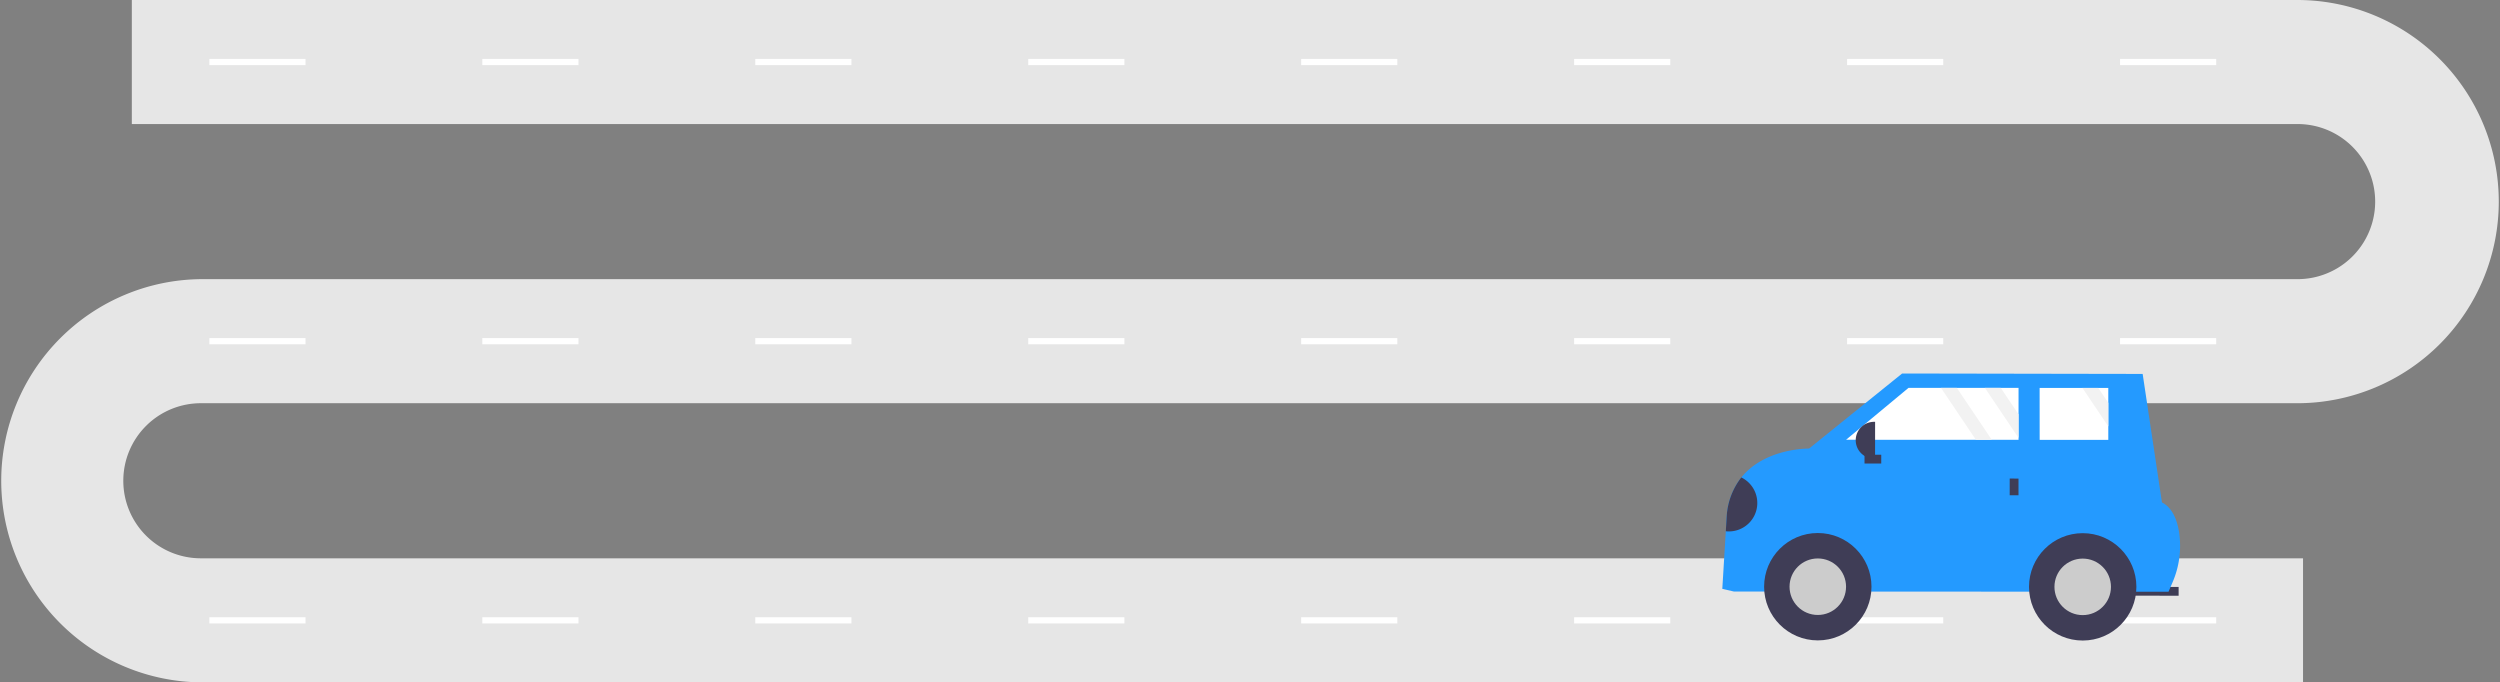 <svg xmlns="http://www.w3.org/2000/svg" width="330.803" height="90.294" viewBox="0 0 330.803 90.294">
  <rect x="0" y="0" width="330.803" height="90.294" fill="#808080" stroke="none"/>
  <g id="roadCar_icon" transform="translate(-1171.25 -2017.23)">
    <g id="Väg" transform="translate(1171.25 2017.23)">
      <path id="Path_19" data-name="Path 19" d="M470.814,546.7H192.752a26.678,26.678,0,0,1,0-53.355H470.2a10.261,10.261,0,0,0,0-20.521H183.517V456.409H470.2a26.678,26.678,0,0,1,0,53.355H192.752a10.261,10.261,0,1,0,0,20.521H470.814Z" transform="translate(-166.074 -456.409)" fill="#e6e6e6"/>
      <rect id="Rectangle_1" data-name="Rectangle 1" width="12.723" height="0.821" transform="translate(27.704 7.798)" fill="#fff"/>
      <rect id="Rectangle_2" data-name="Rectangle 2" width="12.723" height="0.821" transform="translate(63.821 7.798)" fill="#fff"/>
      <rect id="Rectangle_3" data-name="Rectangle 3" width="12.723" height="0.821" transform="translate(99.939 7.798)" fill="#fff"/>
      <rect id="Rectangle_4" data-name="Rectangle 4" width="12.723" height="0.821" transform="translate(136.056 7.798)" fill="#fff"/>
      <rect id="Rectangle_5" data-name="Rectangle 5" width="12.723" height="0.821" transform="translate(172.173 7.798)" fill="#fff"/>
      <rect id="Rectangle_6" data-name="Rectangle 6" width="12.723" height="0.821" transform="translate(208.291 7.798)" fill="#fff"/>
      <rect id="Rectangle_7" data-name="Rectangle 7" width="12.723" height="0.821" transform="translate(244.408 7.798)" fill="#fff"/>
      <rect id="Rectangle_8" data-name="Rectangle 8" width="12.723" height="0.821" transform="translate(280.526 7.798)" fill="#fff"/>
      <rect id="Rectangle_9" data-name="Rectangle 9" width="12.723" height="0.821" transform="translate(27.704 44.736)" fill="#fff"/>
      <rect id="Rectangle_10" data-name="Rectangle 10" width="12.723" height="0.821" transform="translate(63.821 44.736)" fill="#fff"/>
      <rect id="Rectangle_11" data-name="Rectangle 11" width="12.723" height="0.821" transform="translate(99.939 44.736)" fill="#fff"/>
      <rect id="Rectangle_12" data-name="Rectangle 12" width="12.723" height="0.821" transform="translate(136.056 44.736)" fill="#fff"/>
      <rect id="Rectangle_13" data-name="Rectangle 13" width="12.723" height="0.821" transform="translate(172.173 44.736)" fill="#fff"/>
      <rect id="Rectangle_14" data-name="Rectangle 14" width="12.723" height="0.821" transform="translate(208.291 44.736)" fill="#fff"/>
      <rect id="Rectangle_15" data-name="Rectangle 15" width="12.723" height="0.821" transform="translate(244.408 44.736)" fill="#fff"/>
      <rect id="Rectangle_16" data-name="Rectangle 16" width="12.723" height="0.821" transform="translate(280.526 44.736)" fill="#fff"/>
      <rect id="Rectangle_17" data-name="Rectangle 17" width="12.723" height="0.821" transform="translate(27.704 81.675)" fill="#fff"/>
      <rect id="Rectangle_18" data-name="Rectangle 18" width="12.723" height="0.821" transform="translate(63.821 81.675)" fill="#fff"/>
      <rect id="Rectangle_19" data-name="Rectangle 19" width="12.723" height="0.821" transform="translate(99.939 81.675)" fill="#fff"/>
      <rect id="Rectangle_20" data-name="Rectangle 20" width="12.723" height="0.821" transform="translate(136.056 81.675)" fill="#fff"/>
      <rect id="Rectangle_21" data-name="Rectangle 21" width="12.723" height="0.821" transform="translate(172.173 81.675)" fill="#fff"/>
      <rect id="Rectangle_22" data-name="Rectangle 22" width="12.723" height="0.821" transform="translate(208.291 81.675)" fill="#fff"/>
      <rect id="Rectangle_23" data-name="Rectangle 23" width="12.723" height="0.821" transform="translate(244.408 81.675)" fill="#fff"/>
      <rect id="Rectangle_24" data-name="Rectangle 24" width="12.723" height="0.821" transform="translate(280.526 81.675)" fill="#fff"/>
    </g>
    <g id="car" transform="translate(1399.148 2066.648)">
      <rect id="Rectangle_25" data-name="Rectangle 25" width="7.337" height="1.165" transform="matrix(-1, -0.001, 0.001, -1, 60.38, 29.408)" fill="#3f3d56"/>
      <path id="Path_30" data-name="Path 30" d="M770.332,615.939l1.514.35,57.528.031.517-1.205a12.165,12.165,0,0,0,.894-6.578c-.248-1.665-.869-3.319-2.279-4.037l-2.553-17-31.828-.057-12.314,9.932s-5.809-.1-8.964,3.824a9.221,9.221,0,0,0-1.929,5.079l-.125,2.044Z" transform="translate(-770.332 -587.439)" fill="#249aff"/>
      <ellipse id="Ellipse_7" data-name="Ellipse 7" cx="7.104" cy="7.104" rx="7.104" ry="7.104" transform="translate(5.531 21.112)" fill="#3f3d56"/>
      <ellipse id="Ellipse_8" data-name="Ellipse 8" cx="3.739" cy="3.739" rx="3.739" ry="3.739" transform="translate(8.896 24.477)" fill="#ccc"/>
      <ellipse id="Ellipse_9" data-name="Ellipse 9" cx="7.104" cy="7.104" rx="7.104" ry="7.104" transform="translate(40.584 21.131)" fill="#3f3d56"/>
      <ellipse id="Ellipse_10" data-name="Ellipse 10" cx="3.739" cy="3.739" rx="3.739" ry="3.739" transform="translate(43.949 24.496)" fill="#ccc"/>
      <path id="Path_31" data-name="Path 31" d="M656.92,395.17l17.184.007h2.1l3.541,0v-.258l0-3.115,0-3.5h-2.356l-2.1,0-3.716,0h-2.1l-4.29,0Z" transform="translate(-640.547 -386.398)" fill="#fff"/>
      <path id="Path_32" data-name="Path 32" d="M724.849,395.2l9.082,0,0-1.782v-3.115l0-1.973h-1.33l-2.1,0-5.657,0Z" transform="translate(-682.856 -386.415)" fill="#fff"/>
      <rect id="Rectangle_26" data-name="Rectangle 26" width="1.165" height="2.213" transform="matrix(-1, -0.001, 0.001, -1, 39.192, 16.12)" fill="#3f3d56"/>
      <rect id="Rectangle_27" data-name="Rectangle 27" width="1.165" height="2.213" transform="matrix(-0.001, 1, -1, -0.001, 21.031, 10.753)" fill="#3f3d56"/>
      <path id="Path_33" data-name="Path 33" d="M0,0H.128A2.434,2.434,0,0,1,2.562,2.434h0A2.434,2.434,0,0,1,.128,4.868H0Z" transform="matrix(-1, -0.001, 0.001, -1, 20.213, 11.266)" fill="#3f3d56"/>
      <path id="Path_34" data-name="Path 34" d="M771.559,631.035a3.762,3.762,0,0,0,2.053-7.122,9.221,9.221,0,0,0-1.929,5.079Z" transform="translate(-771.096 -610.156)" fill="#3f3d56"/>
      <path id="Path_35" data-name="Path 35" d="M705.639,388.316l4.449,6.614,0-3.115-2.354-3.5Z" transform="translate(-670.891 -386.407)" fill="#f2f2f2"/>
      <path id="Path_36" data-name="Path 36" d="M739.854,388.335l3.425,5.09v-3.115l-1.327-1.973Z" transform="translate(-692.202 -386.419)" fill="#f2f2f2"/>
      <path id="Path_37" data-name="Path 37" d="M690.225,388.309l4.623,6.872h2.1l-4.623-6.872Z" transform="translate(-661.291 -386.403)" fill="#f2f2f2"/>
    </g>
  </g>
</svg>
